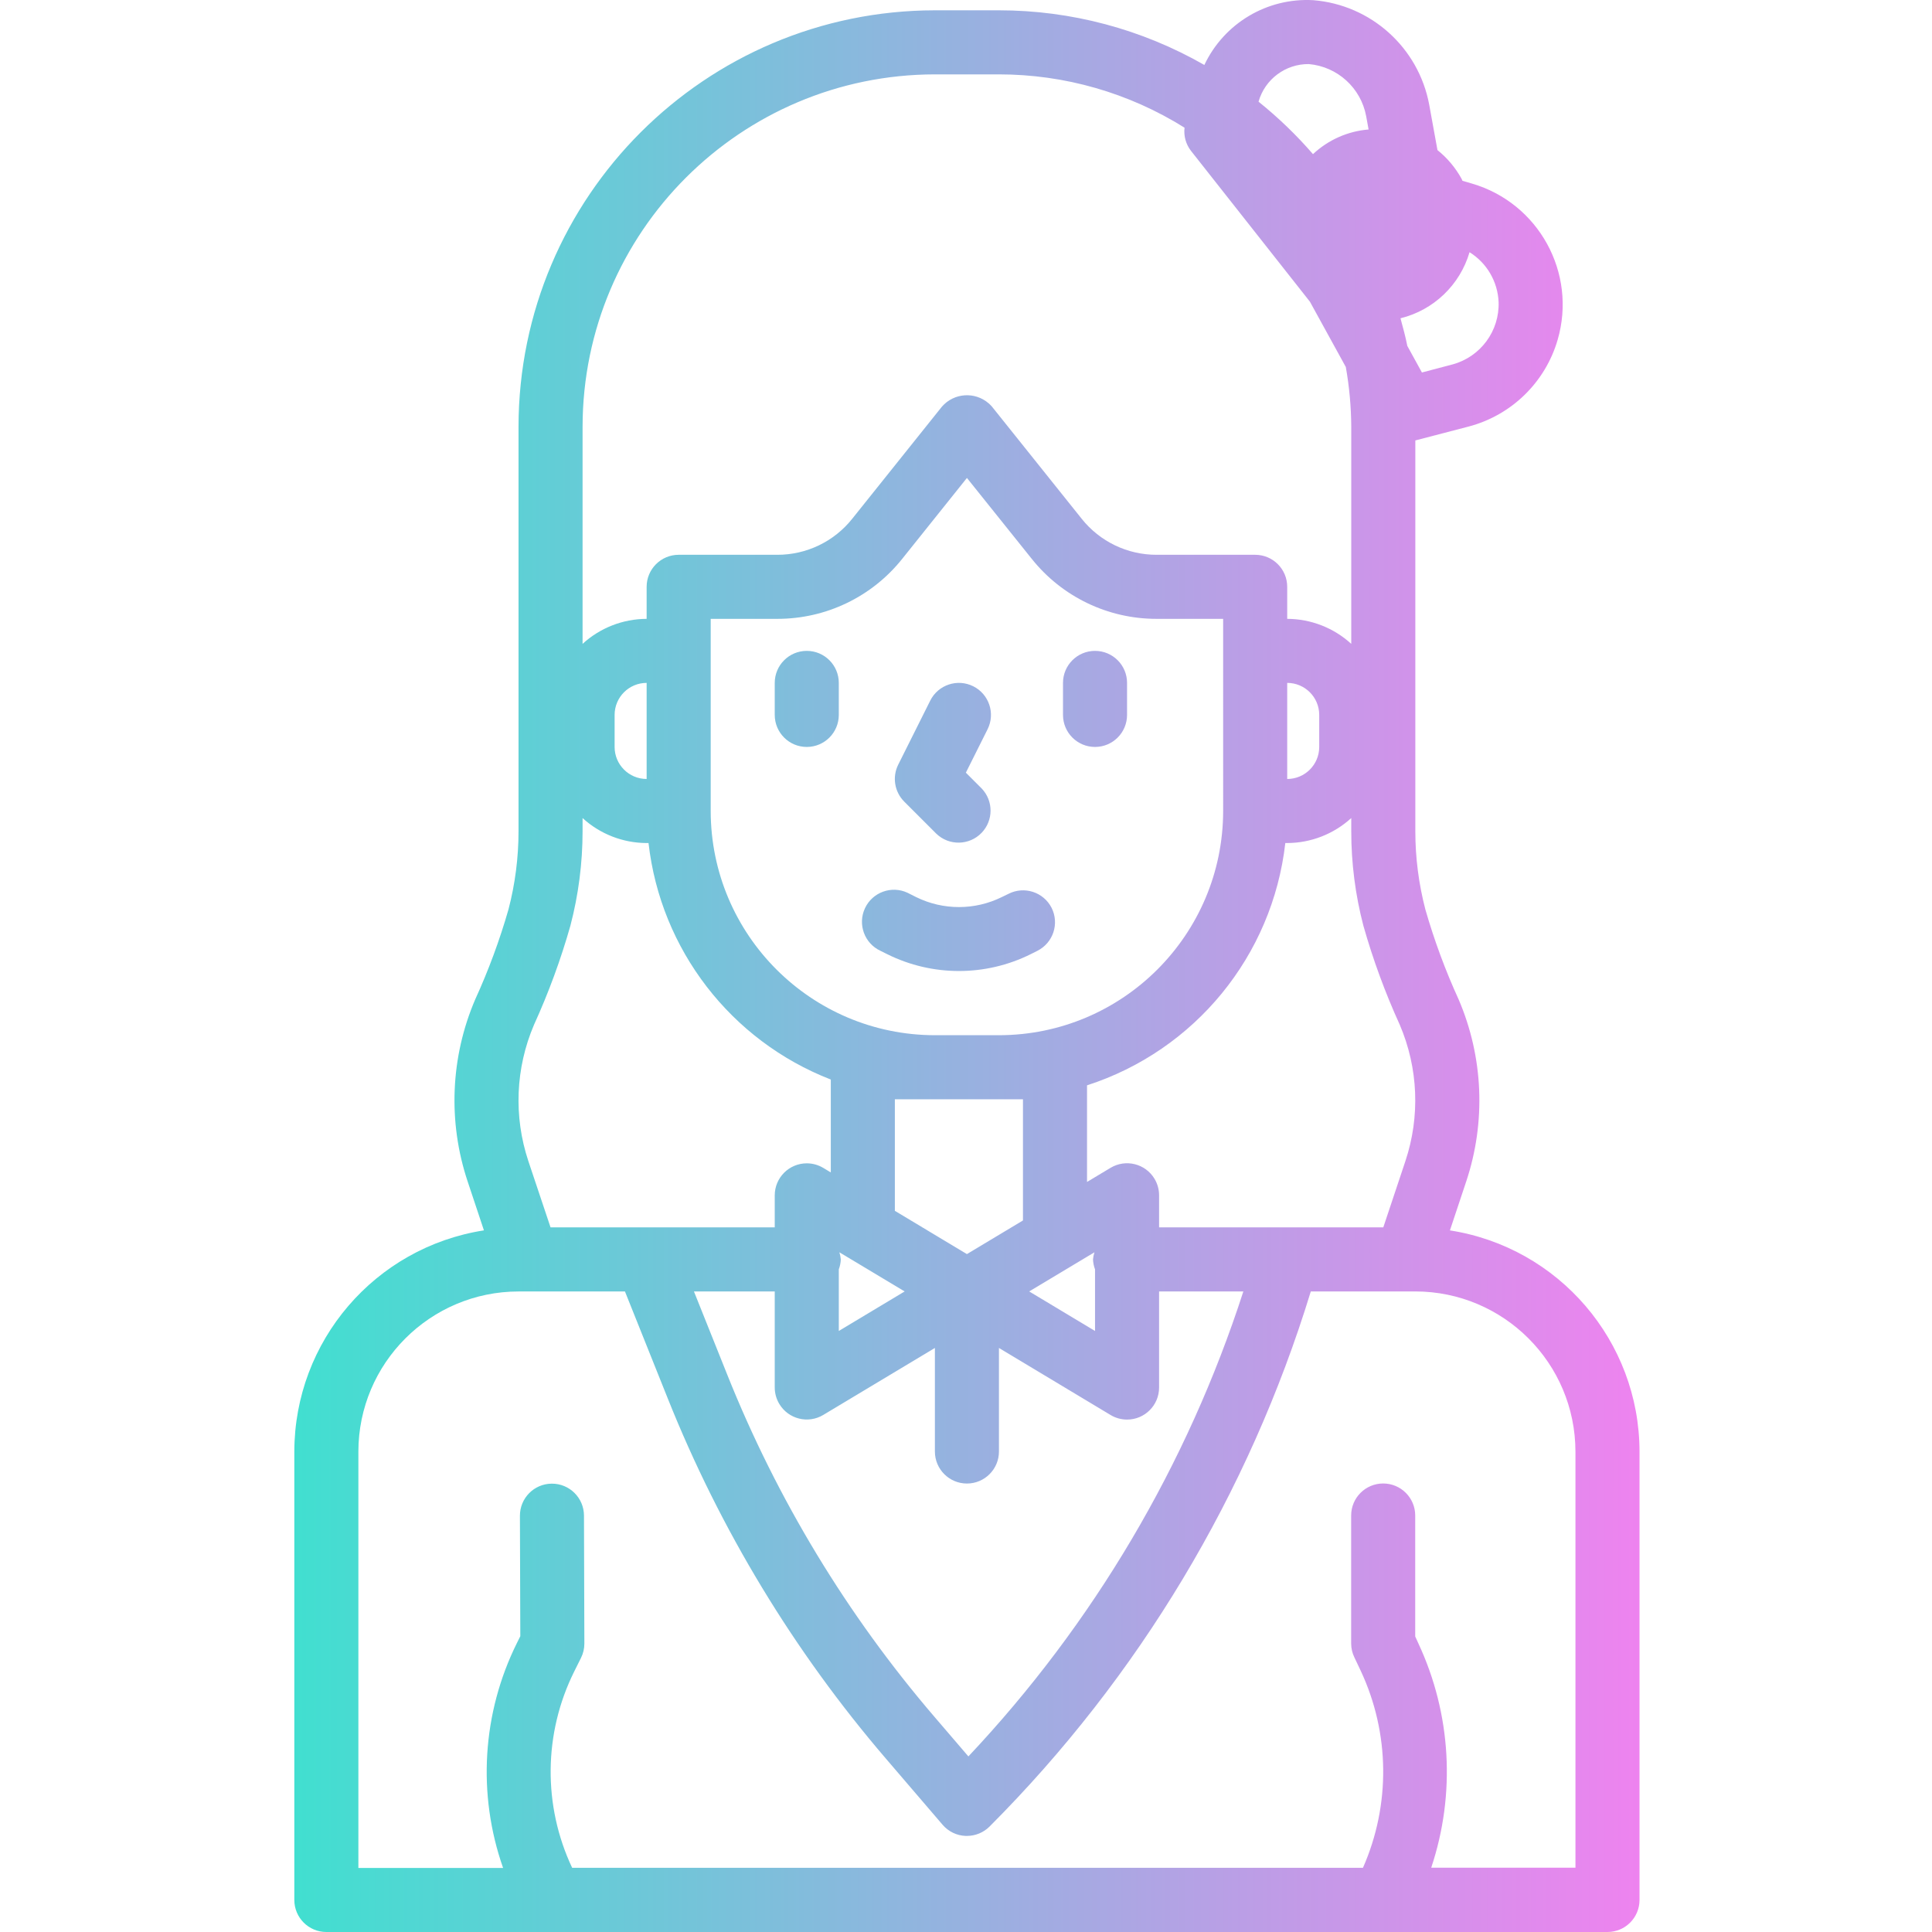 <svg height="511pt" viewBox="-77 0 511 512" width="511pt" xmlns="http://www.w3.org/2000/svg" xmlns:xlink="http://www.w3.org/1999/xlink"><linearGradient id="a" gradientTransform="matrix(.395 0 0 -.395 -77.255 508.476)" gradientUnits="userSpaceOnUse" x1="196.957" x2="1099.957" y1="639.531" y2="639.531"><stop offset="0" stop-color="#41dfd0"/><stop offset="1" stop-color="#ee83ef"/></linearGradient><path d="m201.18 240.578c2.109 4.184.426 9.289-3.762 11.398l-1.789.898c-11.969 5.941-26.027 5.941-37.992 0l-1.809-.898c-4.25-1.98-6.086-7.031-4.105-11.281 1.98-4.246 7.031-6.086 11.277-4.105.16.074.312.152.465.234l1.793.902c7.168 3.543 15.578 3.543 22.746 0l1.758-.852c4.176-2.129 9.285-.473 11.418 3.703zm-30.559-19.652c3.371 3.258 8.746 3.164 12.004-.207 3.176-3.289 3.176-8.504 0-11.793l-4.16-4.16 5.754-11.5c2.098-4.195.398-9.297-3.797-11.395s-9.297-.398-11.395 3.797l-8.488 16.977c-1.633 3.27-.988 7.211 1.594 9.793zm186.367 163.758v118.828c0 4.688-3.801 8.488-8.488 8.488h-339.512c-4.688 0-8.488-3.801-8.488-8.488v-118.828c.039-29.246 21.352-54.113 50.246-58.625l-4.32-12.973c-5.258-15.77-4.547-32.918 1.996-48.199 3.531-7.727 6.484-15.703 8.828-23.871 1.77-6.773 2.664-13.746 2.664-20.75v-107.195c.07-60.91 49.43-110.27 110.344-110.34h16.977c19.094 0 37.859 4.996 54.43 14.488 5.227-11.066 16.641-17.859 28.859-17.172 15.316 1.234 27.906 12.574 30.727 27.68l2.191 12.051c2.617 2.098 4.797 4.695 6.406 7.641.094.16.129.332.211.492l2.496.73c17.719 5.164 27.895 23.715 22.73 41.434-3.285 11.262-12.234 19.977-23.578 22.965l-14.133 3.684v103.551c0 7.004.898 13.977 2.664 20.754 2.348 8.164 5.297 16.141 8.828 23.867 6.543 15.281 7.254 32.434 1.996 48.203l-4.32 12.969c28.891 4.512 50.203 29.375 50.246 58.617zm-67.902-59.414 5.855-17.555c3.945-11.828 3.414-24.688-1.492-36.148-3.871-8.496-7.094-17.273-9.641-26.254-2.137-8.176-3.215-16.594-3.211-25.047v-3.473c-4.637 4.242-10.688 6.602-16.973 6.621h-.504c-3.391 29.863-23.945 54.977-52.547 64.211v25.605l6.238-3.742c4.02-2.414 9.234-1.113 11.648 2.906.793 1.324 1.215 2.84 1.211 4.387v8.488zm-161.27 0v-8.488c.004-4.688 3.805-8.488 8.492-8.488 1.539 0 3.047.422 4.367 1.211l1.996 1.199v-24.617c-26.492-10.297-45.094-34.434-48.305-62.672h-.5c-6.285-.02-12.34-2.379-16.977-6.621v3.473c0 8.453-1.086 16.871-3.227 25.047-2.547 8.98-5.773 17.758-9.641 26.254-4.906 11.461-5.438 24.32-1.496 36.148l5.875 17.551h59.414zm-33.949-144.297c-4.688 0-8.488 3.801-8.488 8.488v8.488c0 4.688 3.801 8.488 8.488 8.488zm178.242 16.977v-8.488c0-4.688-3.797-8.488-8.484-8.488v25.465c4.688 0 8.484-3.801 8.484-8.488zm-25.461-33.949h-17.641c-12.883.02-25.074-5.844-33.102-15.926l-17.16-21.414-17.129 21.414c-8.027 10.082-20.219 15.945-33.105 15.926h-17.668v50.926c.035 32.797 26.613 59.379 59.414 59.414h16.977c32.797-.035 59.375-26.617 59.414-59.414zm-87 127.316v29.57l19.098 11.461 14.852-8.914v-32.117zm52.512 42.438c.055-.641.184-1.273.383-1.883l-17.297 10.371 17.449 10.477v-16.332c-.32-.844-.5-1.73-.535-2.633zm-67.367 18.965 17.453-10.477-17.301-10.371c.199.613.324 1.242.375 1.883-.031.902-.211 1.789-.527 2.633zm-38.391-10.477 8.812 22.02c13.211 33.062 31.777 63.723 54.957 90.75l8.965 10.457c33.121-35.168 58.008-77.258 72.867-123.227h-22.332v25.465c.004 4.688-3.793 8.492-8.48 8.496-1.543 0-3.059-.418-4.379-1.215l-29.578-17.766v27.441c0 4.688-3.801 8.488-8.488 8.488s-8.488-3.801-8.488-8.488v-27.441l-29.582 17.75c-4.016 2.414-9.23 1.113-11.645-2.906-.793-1.316-1.211-2.824-1.215-4.359v-25.465zm205.543-275.402c-2.547 8.68-9.516 15.348-18.301 17.508.664 2.418 1.316 4.832 1.809 7.316l3.871 7.047 8.098-2.133c7.418-2 12.484-8.852 12.223-16.531-.227-5.406-3.105-10.352-7.699-13.207zm-55.918-39.895c5.219 4.191 10.047 8.844 14.43 13.902 4.031-3.781 9.227-6.086 14.734-6.535l-.645-3.539c-1.398-7.477-7.594-13.113-15.168-13.793-6.191-.074-11.664 4.012-13.352 9.965zm-179.137 86.125v57.559c4.637-4.246 10.691-6.609 16.977-6.629v-8.488c0-4.688 3.801-8.488 8.488-8.488h26.125c7.738.02 15.059-3.5 19.879-9.559l23.766-29.707c3.191-3.66 8.746-4.043 12.406-.852.301.266.586.547.852.852l23.766 29.707c4.816 6.059 12.141 9.578 19.879 9.559h26.109c4.688 0 8.488 3.801 8.488 8.488v8.488c6.285.02 12.336 2.383 16.973 6.629v-57.559c-.031-5.301-.512-10.59-1.441-15.812l-9.516-17.312-31.523-39.98c-1.348-1.742-1.957-3.941-1.699-6.129-14.742-9.23-31.789-14.129-49.184-14.129h-16.977c-51.539.059-93.305 41.824-93.367 93.363zm263.121 271.613c-.027-23.43-19.012-42.414-42.438-42.441h-27.695c-16.375 53.512-45.602 102.199-85.133 141.809-1.59 1.59-3.75 2.484-6 2.484h-.332c-2.363-.082-4.578-1.156-6.113-2.953l-15.023-17.527c-24.391-28.434-43.93-60.695-57.824-95.488l-11.332-28.316h-28.207c-23.426.031-42.41 19.016-42.438 42.441v110.34h38.355c-6.875-19.551-5.555-41.051 3.66-59.617l.898-1.801-.102-31.895c-.027-4.688 3.754-8.512 8.441-8.535 4.688-.027 8.508 3.754 8.535 8.441l.102 33.949c0 1.32-.309 2.625-.902 3.805l-1.789 3.59c-8.129 16.344-8.328 35.512-.543 52.023h209.566c7.352-16.668 7.141-35.695-.578-52.195l-1.699-3.59c-.551-1.129-.84-2.371-.848-3.633v-33.949c0-4.688 3.801-8.488 8.488-8.488s8.488 3.801 8.488 8.488v32.051l.848 1.867c8.699 18.637 9.918 39.906 3.395 59.414h38.223v-110.273zm-127.316-212.195c-4.688 0-8.488 3.797-8.488 8.484v8.488c0 4.688 3.801 8.488 8.488 8.488s8.488-3.801 8.488-8.488v-8.488c0-4.688-3.801-8.484-8.488-8.484zm-76.391 0c-4.688 0-8.488 3.797-8.488 8.484v8.488c0 4.688 3.801 8.488 8.488 8.488s8.488-3.801 8.488-8.488v-8.488c0-4.688-3.801-8.484-8.488-8.484zm0 0" fill="url(#a)"/></svg>
